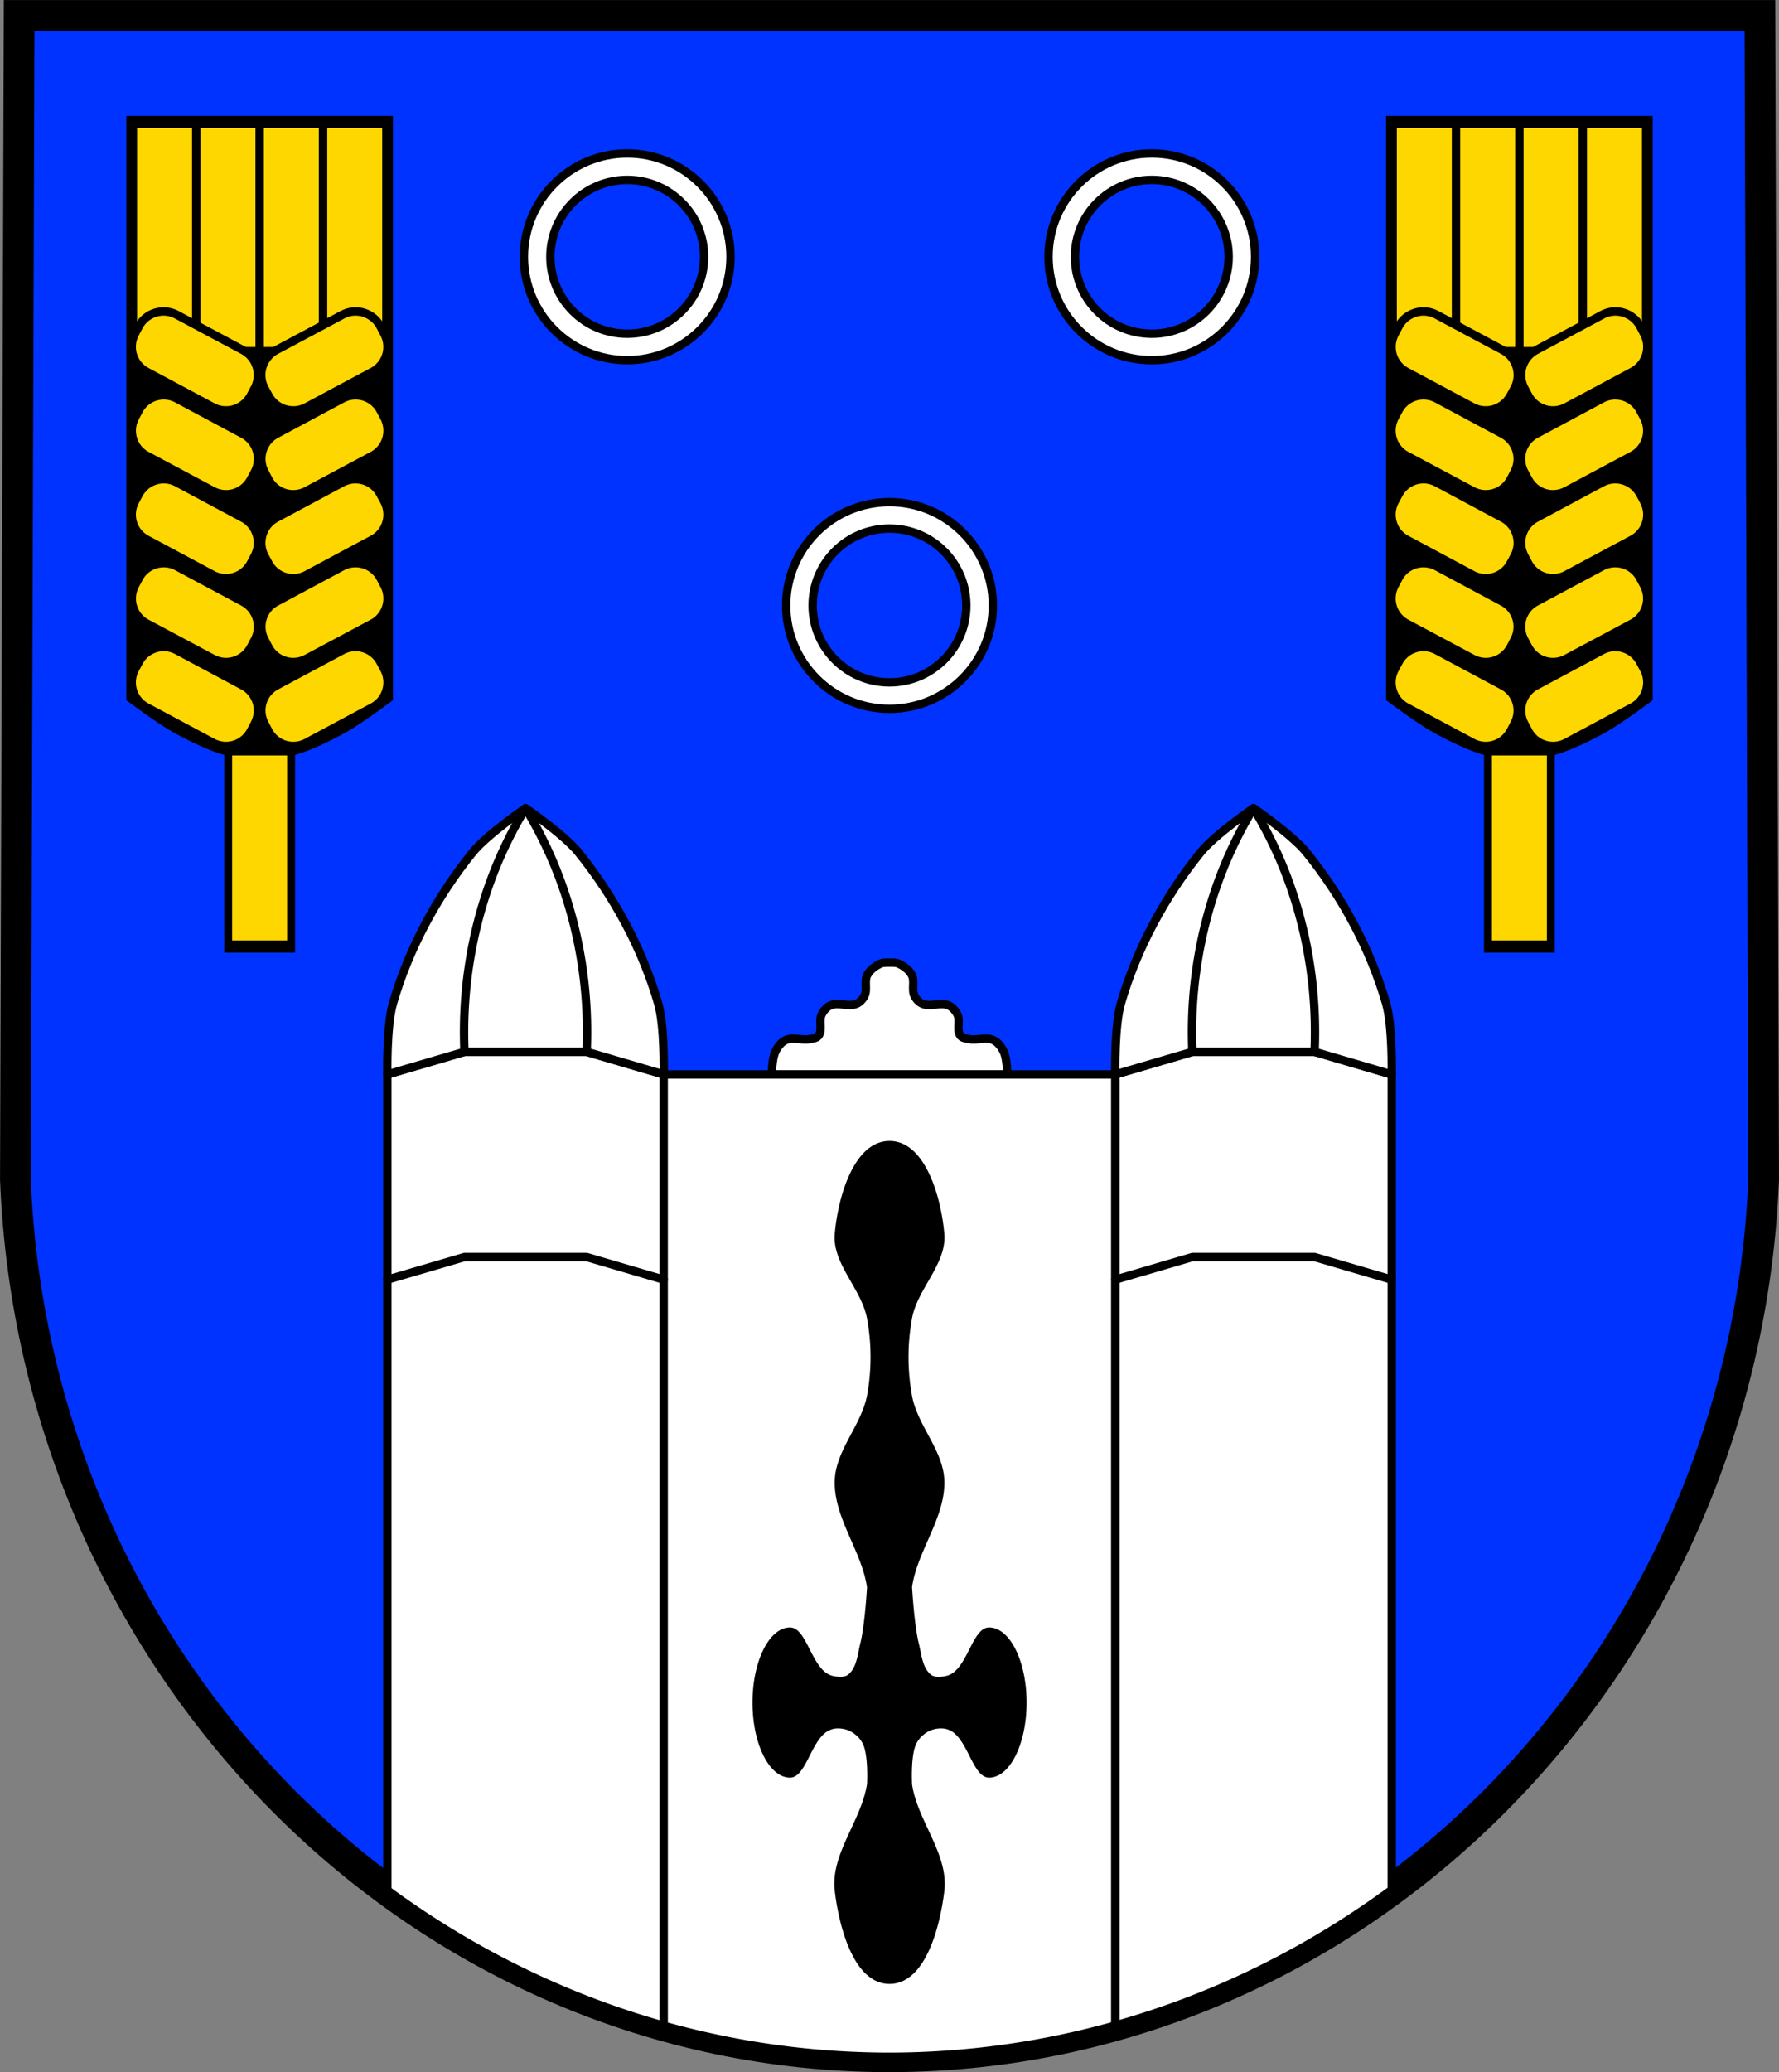 <svg xmlns="http://www.w3.org/2000/svg" width="637.219" height="741.781"><rect width="100%" height="100%" fill="#808080" stroke="none"/><path style="fill:#03f;fill-opacity:1;stroke:none" d="M1.736 66.978.387 483.602c7.002 175.25 145.34 314.046 313.105 314.145 167.615-.215 306.004-139.062 313.105-314.145l-1.349-416.624H313.5z" transform="translate(5.125 -61.469)"/><path style="fill:none;stroke:#000;stroke-width:11;stroke-opacity:1" d="M1.736 66.978.387 483.602c7.002 175.25 145.34 314.046 313.105 314.145 167.615-.215 306.004-139.062 313.105-314.145l-1.349-416.624H313.5z" transform="translate(5.125 -61.469)"/><path style="fill:#000;stroke:#000;stroke-width:1;stroke-opacity:1" d="M-169.031 103.469v208.406s10.801 8.109 16.687 11.375c5.853 3.247 13.129 6.709 18.375 8.094V402h24.344v-70.656c5.244-1.384 12.545-4.844 18.406-8.094 5.888-3.265 16.688-11.375 16.688-11.375V103.469z" transform="translate(666.014 -61.469)"/><path style="fill:gold;fill-opacity:1;stroke:none" d="M-165.687 107.344v78.344H-146v-78.344h-19.687zm22.718 0v78.344h19.688v-78.344h-19.688zm22.688 0v78.344h19.687v-78.344h-19.687zm22.719 0v78.344h19.687v-78.344h-19.687zm-34.063 224.562v66.219h19.688v-66.219h-19.688z" transform="translate(666.014 -61.469)"/><path style="fill:gold;fill-opacity:1;stroke:#000;stroke-width:3;stroke-linecap:round;stroke-linejoin:round;stroke-miterlimit:4;stroke-opacity:1;stroke-dasharray:none;stroke-dashoffset:3.118" d="M-156.188 172.969a10.075 10.075 0 0 0-8.843 5.344l-1.344 2.562c-2.634 4.934-.807 11.019 4.125 13.656l23.656 12.656a10.067 10.067 0 0 0 13.656-4.156l1.376-2.531a10.109 10.109 0 0 0-4.157-13.688l-23.656-12.625c-1.541-.824-3.186-1.228-4.813-1.218zm68.844 0c-1.627-.01-3.27.394-4.812 1.219l-23.656 12.625a10.109 10.109 0 0 0-4.157 13.687l1.344 2.531a10.067 10.067 0 0 0 13.656 4.156l23.656-12.656a10.072 10.072 0 0 0 4.157-13.656l-1.344-2.563a10.075 10.075 0 0 0-8.844-5.343zM-156.219 203a10.075 10.075 0 0 0-8.844 5.344l-1.343 2.531a10.109 10.109 0 0 0 4.156 13.688l23.656 12.625c4.933 2.637 11.023.809 13.656-4.125l1.344-2.563a10.072 10.072 0 0 0-4.156-13.656l-23.625-12.656a10.143 10.143 0 0 0-4.844-1.188zm68.844 0a10.027 10.027 0 0 0-4.813 1.188l-23.656 12.656A10.072 10.072 0 0 0-120 230.5l1.375 2.563c2.634 4.934 8.724 6.762 13.656 4.125l23.656-12.625c4.933-2.638 6.76-8.754 4.126-13.688l-1.344-2.531A10.075 10.075 0 0 0-87.375 203zm-68.813 30.031a10.075 10.075 0 0 0-8.843 5.344l-1.375 2.563a10.02 10.02 0 0 0-1.188 4.812c.007.976.156 1.95.438 2.875.282.925.68 1.81 1.219 2.625a10.136 10.136 0 0 0 3.687 3.344l23.656 12.656a10.067 10.067 0 0 0 13.656-4.156l1.376-2.531a10.128 10.128 0 0 0 1.187-4.844 10.145 10.145 0 0 0-.438-2.875 10.033 10.033 0 0 0-1.218-2.625 10.103 10.103 0 0 0-3.688-3.344l-23.656-12.656a10.02 10.02 0 0 0-4.813-1.188zm68.813 0a10.013 10.013 0 0 0-4.813 1.188l-23.625 12.656h-.03a10.088 10.088 0 0 0-2.407 1.813 9.995 9.995 0 0 0-1.75 2.375 9.985 9.985 0 0 0-.406.875 10.048 10.048 0 0 0-.563 1.843c-.063.317-.123.647-.156.969a9.943 9.943 0 0 0 0 1.906v.063c.03.316.064.622.125.937.002.01-.002.021 0 .031.062.316.157.626.25.938.003.01-.003.021 0 .031.094.313.217.63.344.938.004.009-.004.022 0 .03.127.308.277.607.437.907.004.008-.005.023 0 .031l1.344 2.531a10.081 10.081 0 0 0 8.844 5.344c1.626.01 3.27-.363 4.812-1.187l23.657-12.657a10.072 10.072 0 0 0 4.156-13.656l-1.344-2.562c-.456-.855-1.047-1.588-1.688-2.25-.311-.324-.621-.662-.968-.938-.007-.005-.025.005-.031 0a9.785 9.785 0 0 0-1.063-.75c-.008-.005-.023.005-.031 0a9.983 9.983 0 0 0-1.156-.593c-.01-.004-.023.004-.032 0-.4-.17-.832-.32-1.25-.438-.01-.003-.021.003-.031 0a9.817 9.817 0 0 0-1.25-.281h-.031c-.44-.061-.897-.091-1.344-.094zm-68.844 30.031a10.075 10.075 0 0 0-8.844 5.344l-1.343 2.531a10.109 10.109 0 0 0 4.156 13.688l23.656 12.625c4.933 2.637 11.023.81 13.656-4.125l1.344-2.563a10.072 10.072 0 0 0-4.156-13.656l-23.625-12.656a10.143 10.143 0 0 0-4.844-1.188zm68.844 0a10.027 10.027 0 0 0-4.813 1.188l-23.656 12.656A10.072 10.072 0 0 0-120 290.562l1.375 2.563c2.634 4.934 8.724 6.762 13.656 4.125l23.656-12.625c4.933-2.637 6.76-8.753 4.126-13.688l-1.344-2.53a10.075 10.075 0 0 0-8.844-5.344zm-68.813 30.032a10.075 10.075 0 0 0-8.843 5.344l-1.375 2.562a10.072 10.072 0 0 0 4.156 13.656l23.656 12.656a10.067 10.067 0 0 0 13.656-4.156l1.344-2.562c2.634-4.935.808-11.019-4.125-13.656l-23.656-12.657a10.024 10.024 0 0 0-4.813-1.187zm68.813 0a10.027 10.027 0 0 0-4.813 1.187l-23.656 12.656c-4.932 2.638-6.759 8.722-4.125 13.657l1.344 2.562a10.067 10.067 0 0 0 13.656 4.156l23.656-12.656A10.072 10.072 0 0 0-77.156 301l-1.375-2.563a10.075 10.075 0 0 0-8.844-5.343z" transform="translate(666.014 -61.469)"/><path style="fill:#000;stroke:#000;stroke-width:1;stroke-opacity:1" d="M-169.031 103.469v208.406s10.801 8.109 16.687 11.375c5.853 3.247 13.129 6.709 18.375 8.094V402h24.344v-70.656c5.244-1.384 12.545-4.844 18.406-8.094 5.888-3.265 16.688-11.375 16.688-11.375V103.469z" transform="matrix(-1 0 0 1 -28.78 -61.469)"/><path style="fill:gold;fill-opacity:1;stroke:none" d="M-165.687 107.344v78.344H-146v-78.344h-19.687zm22.718 0v78.344h19.688v-78.344h-19.688zm22.688 0v78.344h19.687v-78.344h-19.687zm22.719 0v78.344h19.687v-78.344h-19.687zm-34.063 224.562v66.219h19.688v-66.219h-19.688z" transform="matrix(-1 0 0 1 -28.78 -61.469)"/><path style="fill:gold;fill-opacity:1;stroke:#000;stroke-width:3;stroke-linecap:round;stroke-linejoin:round;stroke-miterlimit:4;stroke-opacity:1;stroke-dasharray:none;stroke-dashoffset:3.118" d="M-156.188 172.969a10.075 10.075 0 0 0-8.843 5.344l-1.344 2.562c-2.634 4.934-.807 11.019 4.125 13.656l23.656 12.656a10.067 10.067 0 0 0 13.656-4.156l1.376-2.531a10.109 10.109 0 0 0-4.157-13.688l-23.656-12.625c-1.541-.824-3.186-1.228-4.813-1.218zm68.844 0c-1.627-.01-3.27.394-4.812 1.219l-23.656 12.625a10.109 10.109 0 0 0-4.157 13.687l1.344 2.531a10.067 10.067 0 0 0 13.656 4.156l23.656-12.656a10.072 10.072 0 0 0 4.157-13.656l-1.344-2.563a10.075 10.075 0 0 0-8.844-5.343zM-156.219 203a10.075 10.075 0 0 0-8.844 5.344l-1.343 2.531a10.109 10.109 0 0 0 4.156 13.688l23.656 12.625c4.933 2.637 11.023.809 13.656-4.125l1.344-2.563a10.072 10.072 0 0 0-4.156-13.656l-23.625-12.656a10.143 10.143 0 0 0-4.844-1.188zm68.844 0a10.027 10.027 0 0 0-4.813 1.188l-23.656 12.656A10.072 10.072 0 0 0-120 230.5l1.375 2.563c2.634 4.934 8.724 6.762 13.656 4.125l23.656-12.625c4.933-2.638 6.76-8.754 4.126-13.688l-1.344-2.531A10.075 10.075 0 0 0-87.375 203zm-68.813 30.031a10.075 10.075 0 0 0-8.843 5.344l-1.375 2.563a10.02 10.02 0 0 0-1.188 4.812c.007.976.156 1.95.438 2.875.282.925.68 1.81 1.219 2.625a10.136 10.136 0 0 0 3.687 3.344l23.656 12.656a10.067 10.067 0 0 0 13.656-4.156l1.376-2.531a10.128 10.128 0 0 0 1.187-4.844 10.145 10.145 0 0 0-.438-2.875 10.033 10.033 0 0 0-1.218-2.625 10.103 10.103 0 0 0-3.688-3.344l-23.656-12.656a10.02 10.02 0 0 0-4.813-1.188zm68.813 0a10.013 10.013 0 0 0-4.813 1.188l-23.625 12.656h-.03a10.088 10.088 0 0 0-2.407 1.813 9.995 9.995 0 0 0-1.75 2.375 9.985 9.985 0 0 0-.406.875 10.048 10.048 0 0 0-.563 1.843c-.063.317-.123.647-.156.969a9.943 9.943 0 0 0 0 1.906v.063c.03.316.064.622.125.937.002.01-.002.021 0 .031.062.316.157.626.25.938.003.01-.003.021 0 .031.094.313.217.63.344.938.004.009-.004.022 0 .03.127.308.277.607.437.907.004.008-.005.023 0 .031l1.344 2.531a10.081 10.081 0 0 0 8.844 5.344c1.626.01 3.27-.363 4.812-1.187l23.657-12.657a10.072 10.072 0 0 0 4.156-13.656l-1.344-2.562c-.456-.855-1.047-1.588-1.688-2.25-.311-.324-.621-.662-.968-.938-.007-.005-.025.005-.031 0a9.785 9.785 0 0 0-1.063-.75c-.008-.005-.023.005-.031 0a9.983 9.983 0 0 0-1.156-.593c-.01-.004-.023.004-.032 0-.4-.17-.832-.32-1.25-.438-.01-.003-.021.003-.031 0a9.817 9.817 0 0 0-1.25-.281h-.031c-.44-.061-.897-.091-1.344-.094zm-68.844 30.031a10.075 10.075 0 0 0-8.844 5.344l-1.343 2.531a10.109 10.109 0 0 0 4.156 13.688l23.656 12.625c4.933 2.637 11.023.81 13.656-4.125l1.344-2.563a10.072 10.072 0 0 0-4.156-13.656l-23.625-12.656a10.143 10.143 0 0 0-4.844-1.188zm68.844 0a10.027 10.027 0 0 0-4.813 1.188l-23.656 12.656A10.072 10.072 0 0 0-120 290.562l1.375 2.563c2.634 4.934 8.724 6.762 13.656 4.125l23.656-12.625c4.933-2.637 6.76-8.753 4.126-13.688l-1.344-2.53a10.075 10.075 0 0 0-8.844-5.344zm-68.813 30.032a10.075 10.075 0 0 0-8.843 5.344l-1.375 2.562a10.072 10.072 0 0 0 4.156 13.656l23.656 12.656a10.067 10.067 0 0 0 13.656-4.156l1.344-2.562c2.634-4.935.808-11.019-4.125-13.656l-23.656-12.657a10.024 10.024 0 0 0-4.813-1.187zm68.813 0a10.027 10.027 0 0 0-4.813 1.187l-23.656 12.656c-4.932 2.638-6.759 8.722-4.125 13.657l1.344 2.562a10.067 10.067 0 0 0 13.656 4.156l23.656-12.656A10.072 10.072 0 0 0-77.156 301l-1.375-2.563a10.075 10.075 0 0 0-8.844-5.343z" transform="matrix(-1 0 0 1 -28.78 -61.469)"/><path style="fill:#fff;stroke:#000;stroke-width:3;stroke-linecap:round;stroke-linejoin:round;stroke-miterlimit:4;stroke-opacity:1;stroke-dasharray:none;stroke-dashoffset:3.118" d="M219.539 116.406c-20.435 0-37 16.566-37 37 0 20.435 16.565 37 37 37s37-16.565 37-37c0-20.434-16.565-37-37-37zm187.906 0c-20.434 0-37 16.566-37 37 0 20.435 16.566 37 37 37 20.435 0 37-16.565 37-37 0-20.434-16.565-37-37-37zm-187.906 9.469c15.205 0 27.531 12.326 27.531 27.531 0 15.206-12.326 27.531-27.531 27.531-15.205 0-27.531-12.325-27.531-27.53 0-15.206 12.326-27.532 27.531-27.532zm187.906 0c15.206 0 27.531 12.326 27.531 27.531 0 15.206-12.325 27.531-27.53 27.531-15.206 0-27.532-12.325-27.532-27.53 0-15.206 12.326-27.532 27.531-27.532zm-93.969 115.344c-20.434 0-37 16.565-37 37 0 20.434 16.566 37 37 37 20.435 0 37.032-16.566 37.032-37 0-20.435-16.597-37-37.032-37zm0 9.469c15.206 0 27.532 12.325 27.532 27.53 0 15.206-12.326 27.532-27.532 27.532-15.205 0-27.53-12.326-27.53-27.531 0-15.206 12.325-27.531 27.53-27.531z" transform="translate(5.125 -61.469)"/><path style="fill:#fff;stroke:#000;stroke-width:3;stroke-linecap:round;stroke-linejoin:round;stroke-miterlimit:4;stroke-opacity:1;stroke-dasharray:none" d="M312.369 406.063c-.622.017-1.357.064-1.813.25-1.992.811-3.951 2.215-5 4.093-1.237 2.217.096 5.288-1.031 7.563-.59 1.188-1.605 2.264-2.813 2.812-2.879 1.308-6.603-.712-9.468.625-1.34.625-2.41 1.893-3.063 3.219-1.141 2.322.472 5.645-1.156 7.656-.688.85-1.992.938-3.063 1.156-2.843.581-6.07-.879-8.687.375-1.69.81-2.925 2.522-3.719 4.22-1.152 2.462-1.25 8.062-1.25 8.062h84.375s-.098-5.6-1.25-8.063c-.793-1.697-2.03-3.409-3.719-4.219-2.617-1.254-5.843.206-8.687-.375-1.07-.218-2.406-.306-3.094-1.156-1.627-2.01.017-5.334-1.125-7.656-.652-1.326-1.755-2.594-3.094-3.219-2.865-1.337-6.589.683-9.468-.625-1.208-.548-2.224-1.624-2.813-2.812-1.127-2.275.238-5.346-1-7.563-1.048-1.878-3.008-3.282-5-4.094-.911-.371-2.937-.25-2.937-.25s-.504-.017-1.125 0z" transform="translate(5.125 -61.469)"/><path style="fill:#fff;stroke:#000;stroke-width:3;stroke-linecap:round;stroke-linejoin:round;stroke-miterlimit:4;stroke-opacity:1;stroke-dasharray:none;stroke-dashoffset:3.118" d="M237.719 384.625v340.531c25.84 7.24 52.961 11.109 80.906 11.125a299.829 299.829 0 0 0 80.906-11.218V384.625H237.72zM166.375 376.531l-27.625 8.094v292.063c29.665 21.82 63.072 38.41 98.969 48.468V384.625l-27.594-8.094h-43.75z"/><path style="fill:none;stroke:#000;stroke-width:3;stroke-linecap:round;stroke-linejoin:round;stroke-miterlimit:4;stroke-opacity:1;stroke-dasharray:none" d="m133.617 519.552 27.625-8.094h43.75l27.597 8.094" transform="translate(5.125 -61.469)"/><path style="fill:#fff;stroke:#000;stroke-width:3;stroke-linecap:round;stroke-linejoin:round;stroke-miterlimit:4;stroke-opacity:1;stroke-dasharray:none" d="M183.119 350.781s-13.764 9.422-18.938 15.813c-12.825 15.844-22.884 34.516-28.562 54.094-2.368 8.162-2 25.406-2 25.406L161.244 438h43.75l27.625 8.094s.367-17.244-2-25.406c-5.679-19.578-15.738-38.25-28.563-54.094-5.173-6.391-18.937-15.813-18.937-15.813z" transform="translate(5.125 -61.469)"/><path style="fill:none;stroke:#000;stroke-width:3;stroke-linecap:round;stroke-linejoin:round;stroke-miterlimit:4;stroke-opacity:1;stroke-dasharray:none" d="M161.244 438a160.207 160.207 0 0 1 1.582-30.586c1.962-13.205 5.587-26.172 10.882-38.427a148.124 148.124 0 0 1 9.41-18.206M204.994 438a160.207 160.207 0 0 0-1.582-30.586c-1.962-13.205-5.588-26.172-10.883-38.427a148.124 148.124 0 0 0-9.41-18.206" transform="translate(5.125 -61.469)"/><path style="fill:#fff;stroke:#000;stroke-width:3;stroke-linecap:round;stroke-linejoin:round;stroke-miterlimit:4;stroke-opacity:1;stroke-dasharray:none;stroke-dashoffset:3.118" d="m427.125 376.531-27.594 8.094v340.438c35.886-10.09 69.304-26.685 98.969-48.532V384.625l-27.625-8.094h-43.75z"/><path style="fill:none;stroke:#000;stroke-width:3;stroke-linecap:round;stroke-linejoin:round;stroke-miterlimit:4;stroke-opacity:1;stroke-dasharray:none" d="m493.367 519.552-27.625-8.094h-43.75l-27.597 8.094" transform="translate(5.125 -61.469)"/><path style="fill:#fff;stroke:#000;stroke-width:3;stroke-linecap:round;stroke-linejoin:round;stroke-miterlimit:4;stroke-opacity:1;stroke-dasharray:none" d="M443.866 350.781s13.764 9.422 18.937 15.813c12.825 15.844 22.884 34.516 28.563 54.094 2.367 8.162 2 25.406 2 25.406L465.74 438h-43.75l-27.625 8.094s-.368-17.244 2-25.406c5.678-19.578 15.737-38.25 28.562-54.094 5.173-6.391 18.938-15.813 18.938-15.813z" transform="translate(5.125 -61.469)"/><path style="fill:none;stroke:#000;stroke-width:3;stroke-linecap:round;stroke-linejoin:round;stroke-miterlimit:4;stroke-opacity:1;stroke-dasharray:none" d="M465.74 438a160.207 160.207 0 0 0-1.582-30.586c-1.961-13.205-5.587-26.172-10.882-38.427a148.124 148.124 0 0 0-9.41-18.206M421.99 438a160.207 160.207 0 0 1 1.583-30.586c1.961-13.205 5.587-26.172 10.882-38.427a148.124 148.124 0 0 1 9.41-18.206" transform="translate(5.125 -61.469)"/><path style="fill:#000;stroke:none" d="M313.5 469.906c-12.87 0-18.54 20.426-19.625 33.25-.912 10.776 9.597 19.679 11.563 30.313 1.66 8.983 1.676 18.42.03 27.406-1.958 10.699-11.212 19.63-11.593 30.5-.468 13.332 9.612 25.116 11.563 38.313-.02.278-.783 13.635-2.438 20.218-.963 3.83-1.24 8.553-4.313 11.032-1.125.907-2.842.823-4.28.687-1.28-.12-2.582-.563-3.626-1.313-5.623-4.039-7.402-16.25-12.937-16.25-7.42 0-13.438 12.034-13.438 26.875 0 14.842 6.017 26.875 13.438 26.875 5.54 0 7.31-12.234 12.937-16.28a7.154 7.154 0 0 1 3.625-1.313c1.819-.123 3.755.263 5.344 1.156 1.792 1.007 3.392 2.6 4.25 4.469 1.996 4.348 1.438 14.281 1.438 14.281-2.04 13.174-13.163 25.048-11.563 38.281 1.545 12.777 6.755 33.25 19.625 33.25 12.87 0 18.09-20.472 19.625-33.25 1.587-13.205-9.614-25.03-11.563-38.187-.006-.041.006-.084 0-.125 0 0-.554-9.912 1.438-14.25.858-1.868 2.457-3.463 4.25-4.469 1.598-.897 3.547-1.283 5.375-1.156a7.107 7.107 0 0 1 3.594 1.312c5.622 4.055 7.397 16.282 12.937 16.282 7.42 0 13.438-12.034 13.438-26.875 0-14.842-6.017-26.875-13.438-26.875-5.535 0-7.32 12.202-12.937 16.25-1.035.745-2.325 1.186-3.594 1.312-1.437.143-3.154.246-4.281-.656-3.101-2.481-3.376-7.243-4.344-11.094-1.663-6.614-2.438-20.313-2.438-20.313 1.949-13.156 12.04-24.896 11.563-38.187-.387-10.768-9.603-19.592-11.563-30.188a77.18 77.18 0 0 1 0-27.843c1.96-10.596 12.464-19.45 11.563-30.188-1.076-12.825-6.755-33.25-19.625-33.25z" transform="translate(5.125 -61.469)"/></svg>